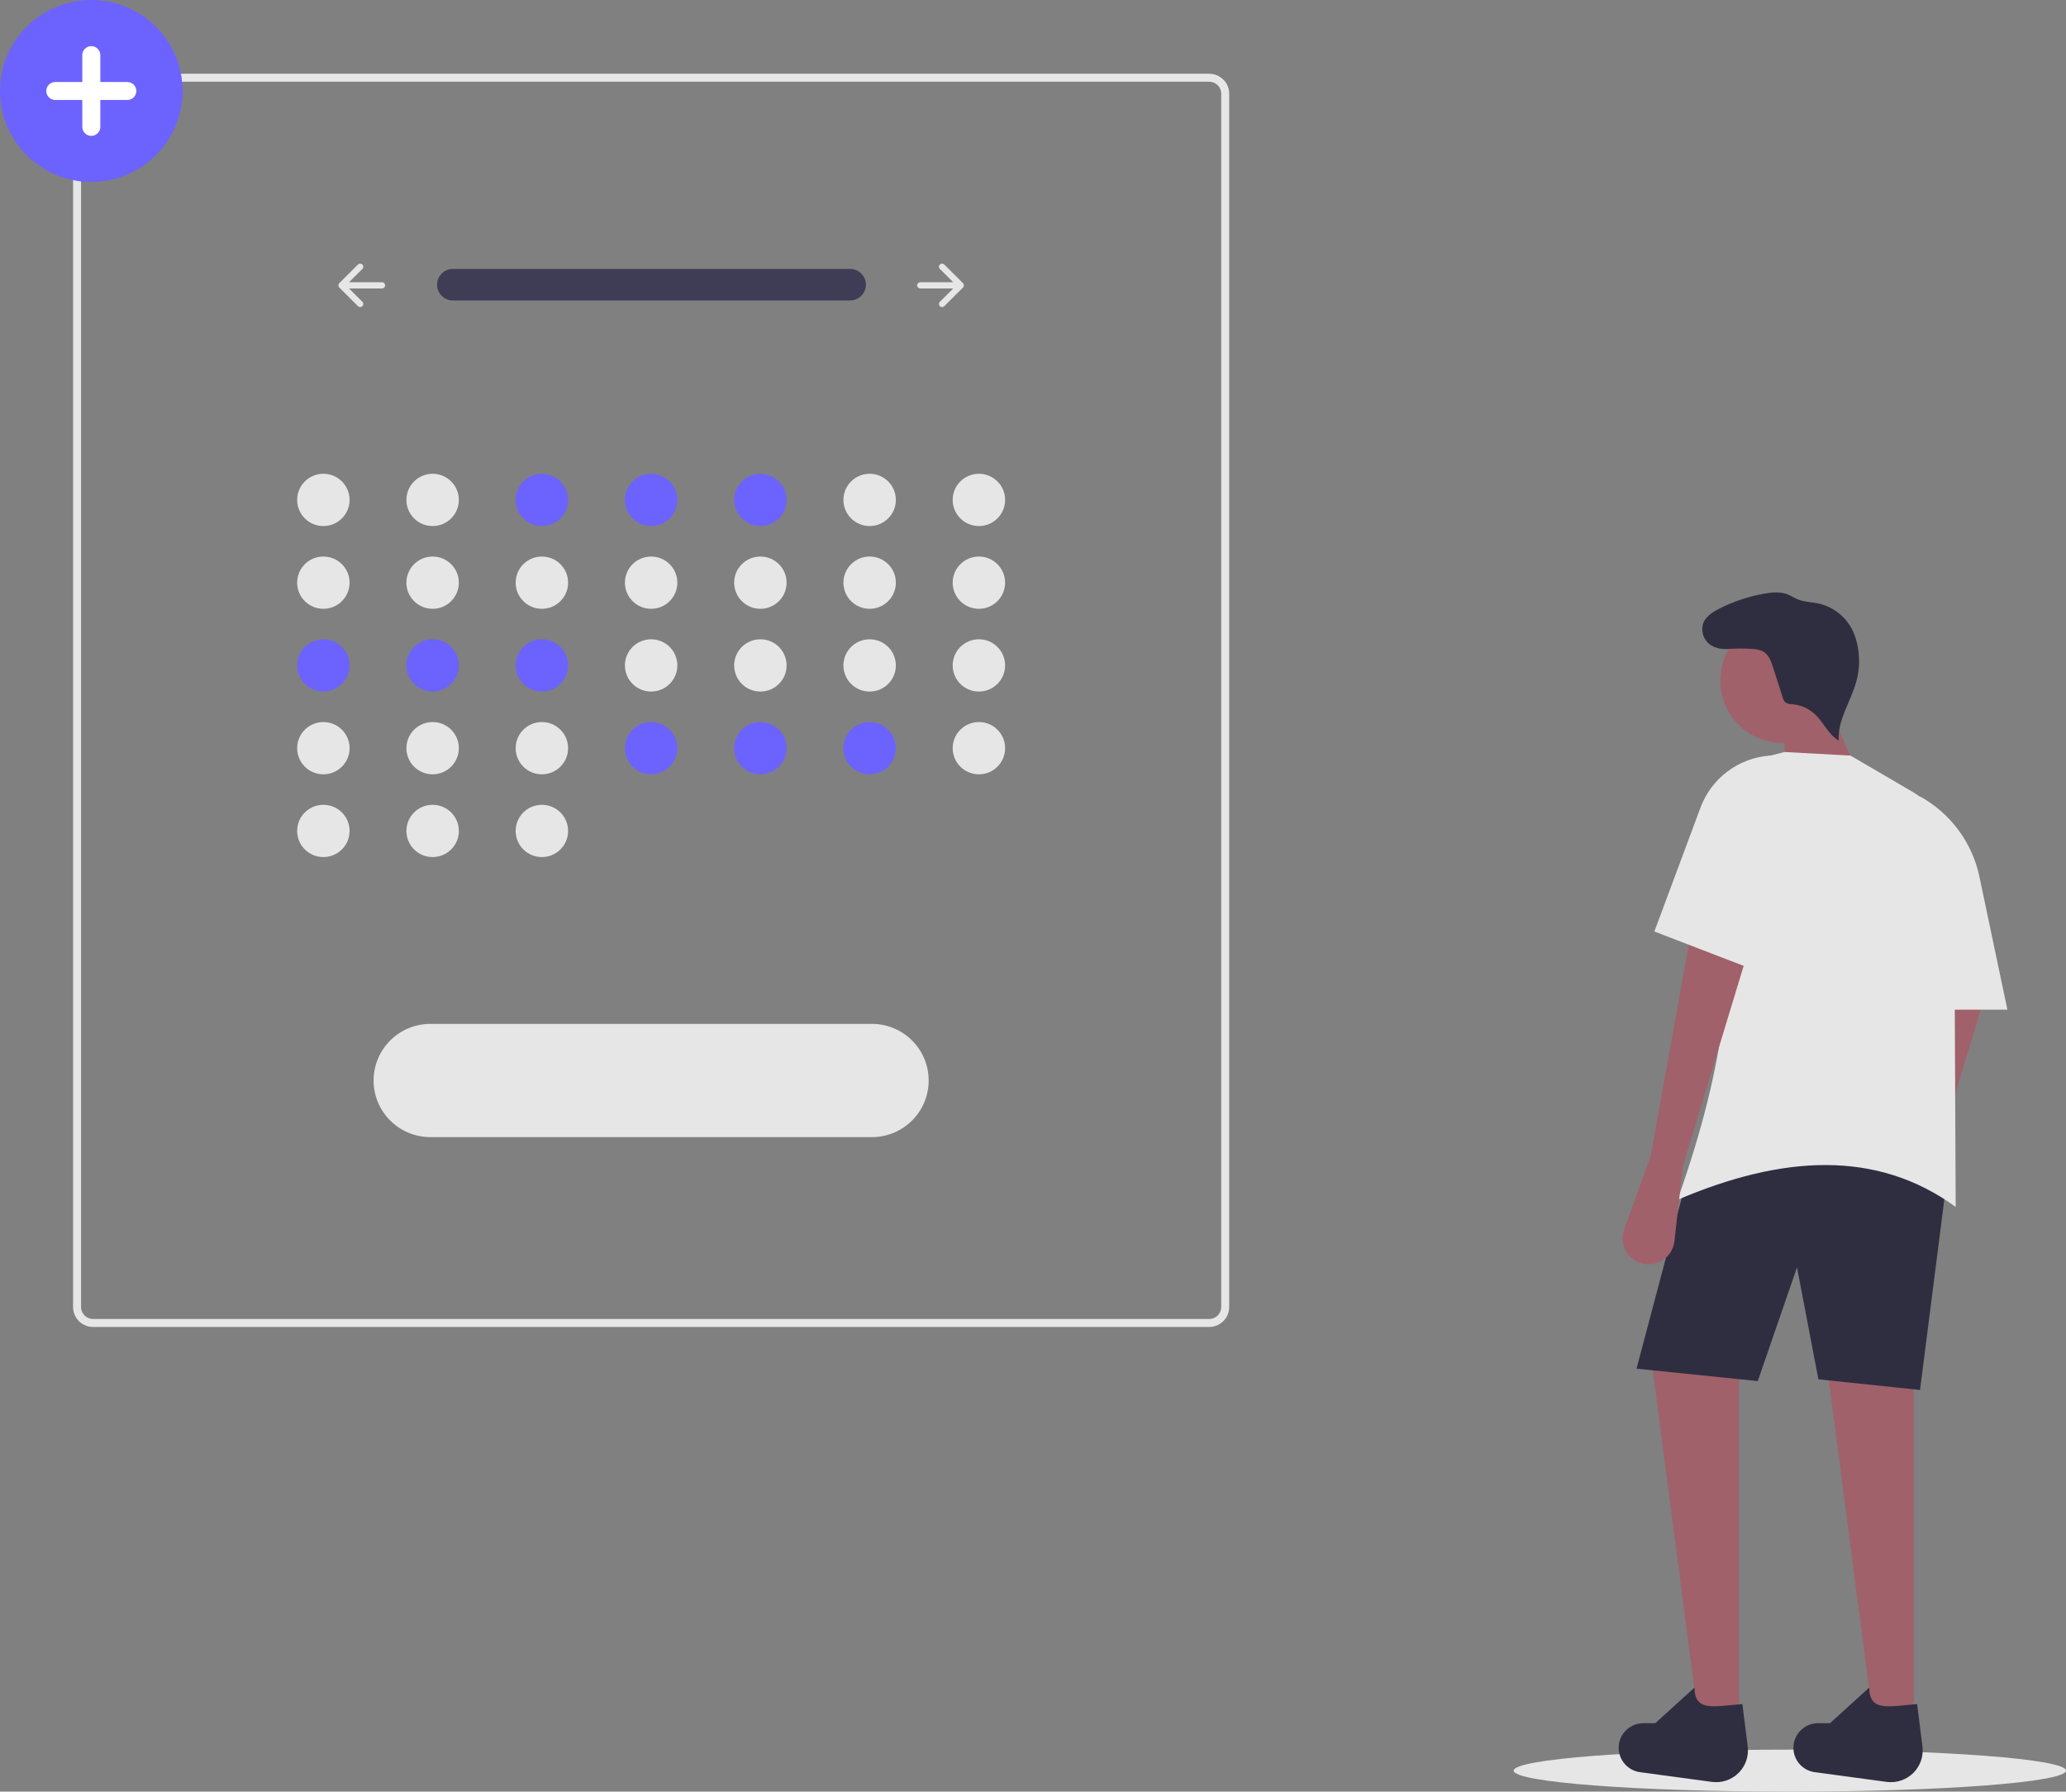 <svg width="188" height="163" viewBox="0 0 188 163" fill="none" xmlns="http://www.w3.org/2000/svg">
<rect x="0" y="0" width="188" height="163" fill="#808080" stroke="none"/>
<g clip-path="url(#clip0_1173_19191)">
<path d="M162.87 163C176.749 163 188 162.145 188 161.09C188 160.035 176.749 159.18 162.87 159.18C148.991 159.18 137.74 160.035 137.74 161.09C137.74 162.145 148.991 163 162.87 163Z" fill="#E6E6E6"/>
<path d="M172.608 106.41L170.177 113.165C169.993 113.677 169.992 114.237 170.175 114.75C170.357 115.262 170.712 115.696 171.179 115.978C171.518 116.183 171.904 116.3 172.301 116.317C172.698 116.334 173.093 116.252 173.449 116.077C173.806 115.903 174.113 115.641 174.341 115.317C174.569 114.994 174.712 114.618 174.757 114.224L175.528 107.38L181.369 88.141L176.339 85.716L172.608 106.41Z" fill="#A0616A"/>
<path d="M170.579 157.419H174.149V122.821L166.036 122.659L170.579 157.419Z" fill="#A0616A"/>
<path d="M154.679 157.419H158.248V122.821L150.136 122.659L154.679 157.419Z" fill="#A0616A"/>
<path d="M174.717 126.458L165.469 125.488L163.522 115.303L159.952 125.65L148.919 124.518L153.462 107.38C161.767 101.757 169.654 101.88 177.151 107.38L174.717 126.458Z" fill="#2F2E41"/>
<path d="M159.037 158.893C159.092 159.332 159.045 159.778 158.9 160.196C158.755 160.614 158.515 160.993 158.2 161.304C157.884 161.615 157.501 161.85 157.08 161.991C156.659 162.131 156.211 162.173 155.771 162.113L149.195 161.225C148.607 161.133 148.08 160.813 147.728 160.334C147.377 159.856 147.23 159.258 147.321 158.672C147.402 158.143 147.671 157.661 148.079 157.313C148.486 156.964 149.005 156.773 149.542 156.773H150.626L154.193 153.534C154.228 155.74 155.859 155.25 158.553 155.035L159.037 158.893Z" fill="#2F2E41"/>
<path d="M174.937 158.893C174.992 159.332 174.945 159.778 174.8 160.196C174.655 160.614 174.415 160.993 174.1 161.304C173.784 161.615 173.401 161.85 172.98 161.991C172.559 162.131 172.111 162.173 171.671 162.113L165.096 161.225C164.508 161.133 163.98 160.813 163.628 160.334C163.277 159.856 163.13 159.258 163.221 158.672C163.303 158.143 163.571 157.661 163.979 157.313C164.386 156.964 164.905 156.773 165.442 156.773H166.526L170.093 153.534C170.129 155.74 171.759 155.25 174.453 155.035L174.937 158.893Z" fill="#2F2E41"/>
<path d="M162.264 67.608C165.423 67.608 167.984 65.057 167.984 61.909C167.984 58.761 165.423 56.21 162.264 56.21C159.106 56.21 156.545 58.761 156.545 61.909C156.545 65.057 159.106 67.608 162.264 67.608Z" fill="#A0616A"/>
<path d="M169.525 71.488L162.386 72.135V65.829L166.118 63.566L169.525 71.488Z" fill="#A0616A"/>
<path d="M177.962 109.806C170.78 104.565 162.156 105.098 152.651 109.159C156.957 97.011 158.792 85.689 155.409 76.111C155.409 74.419 155.975 72.775 157.016 71.438C158.057 70.101 159.516 69.148 161.161 68.729L162.386 68.416L168.389 68.74L174.026 72.033C175.176 72.704 176.13 73.662 176.795 74.813C177.46 75.964 177.813 77.267 177.819 78.595L177.962 109.806Z" fill="#E6E6E6"/>
<path d="M150.217 105.117L147.787 111.872C147.603 112.384 147.602 112.944 147.784 113.456C147.967 113.969 148.322 114.403 148.788 114.684C149.128 114.89 149.514 115.006 149.911 115.024C150.308 115.041 150.703 114.959 151.059 114.784C151.416 114.609 151.722 114.348 151.951 114.024C152.179 113.7 152.322 113.324 152.367 112.931L153.138 106.087L158.979 86.847L153.949 84.422L150.217 105.117Z" fill="#A0616A"/>
<path d="M182.667 91.859H174.717V72.458C176.092 73.219 177.286 74.266 178.22 75.528C179.153 76.79 179.803 78.237 180.125 79.771L182.667 91.859Z" fill="#E6E6E6"/>
<path d="M157.904 58.823C157.554 58.988 157.169 59.063 156.783 59.042C156.398 59.021 156.023 58.905 155.693 58.704C155.371 58.492 155.127 58.18 155 57.816C154.873 57.452 154.87 57.057 154.99 56.691C155.232 56.073 155.842 55.686 156.434 55.384C157.74 54.718 159.14 54.252 160.585 54.002C161.275 53.883 162.005 53.818 162.656 54.072C162.979 54.197 163.268 54.397 163.588 54.528C164.176 54.77 164.832 54.771 165.455 54.902C166.093 55.041 166.693 55.314 167.215 55.704C167.737 56.094 168.169 56.591 168.482 57.162C168.687 57.55 168.844 57.962 168.951 58.388C169.251 59.552 169.247 60.774 168.939 61.937C168.45 63.779 167.203 65.472 167.315 67.374C166.394 66.839 165.962 65.751 165.192 65.015C164.62 64.471 163.88 64.137 163.093 64.067C162.878 64.076 162.665 64.022 162.48 63.912C162.346 63.781 162.253 63.614 162.213 63.431L161.346 60.725C161.17 60.175 160.957 59.577 160.458 59.281C160.151 59.126 159.811 59.044 159.466 59.041C158.642 58.981 157.814 58.989 156.99 59.064" fill="#2F2E41"/>
<path d="M159.79 88.303L150.542 84.746L154.742 73.469C155.231 72.156 156.09 71.011 157.215 70.172C158.341 69.334 159.686 68.836 161.088 68.74L159.79 88.303Z" fill="#E6E6E6"/>
<path d="M110.036 120.725H8.466C7.984 120.724 7.522 120.533 7.181 120.194C6.84 119.854 6.649 119.393 6.648 118.913V8.522C6.649 8.042 6.84 7.581 7.181 7.242C7.522 6.902 7.984 6.711 8.466 6.71H110.036C110.518 6.711 110.98 6.902 111.321 7.242C111.662 7.581 111.854 8.042 111.854 8.522V118.913C111.854 119.393 111.662 119.854 111.321 120.194C110.98 120.533 110.518 120.724 110.036 120.725ZM8.466 7.435C8.177 7.435 7.9 7.55 7.695 7.754C7.491 7.958 7.376 8.234 7.375 8.522V118.913C7.376 119.201 7.491 119.478 7.695 119.681C7.9 119.885 8.177 120 8.466 120H110.036C110.325 120 110.603 119.885 110.807 119.681C111.012 119.478 111.127 119.201 111.127 118.913V8.522C111.127 8.234 111.012 7.958 110.807 7.754C110.603 7.55 110.325 7.435 110.036 7.435H8.466Z" fill="#E6E6E6"/>
<path d="M29.426 47.859C30.743 47.859 31.812 46.794 31.812 45.481C31.812 44.168 30.743 43.103 29.426 43.103C28.108 43.103 27.04 44.168 27.04 45.481C27.04 46.794 28.108 47.859 29.426 47.859Z" fill="#E6E6E6"/>
<path d="M39.368 47.859C40.685 47.859 41.754 46.794 41.754 45.481C41.754 44.168 40.685 43.103 39.368 43.103C38.05 43.103 36.981 44.168 36.981 45.481C36.981 46.794 38.05 47.859 39.368 47.859Z" fill="#E6E6E6"/>
<path d="M49.309 47.859C50.627 47.859 51.696 46.794 51.696 45.481C51.696 44.168 50.627 43.103 49.309 43.103C47.992 43.103 46.923 44.168 46.923 45.481C46.923 46.794 47.992 47.859 49.309 47.859Z" fill="#6C63FF"/>
<path d="M59.251 47.859C60.569 47.859 61.637 46.794 61.637 45.481C61.637 44.168 60.569 43.103 59.251 43.103C57.934 43.103 56.865 44.168 56.865 45.481C56.865 46.794 57.934 47.859 59.251 47.859Z" fill="#6C63FF"/>
<path d="M69.193 47.859C70.511 47.859 71.579 46.794 71.579 45.481C71.579 44.168 70.511 43.103 69.193 43.103C67.875 43.103 66.807 44.168 66.807 45.481C66.807 46.794 67.875 47.859 69.193 47.859Z" fill="#6C63FF"/>
<path d="M79.135 47.859C80.453 47.859 81.521 46.794 81.521 45.481C81.521 44.168 80.453 43.103 79.135 43.103C77.817 43.103 76.749 44.168 76.749 45.481C76.749 46.794 77.817 47.859 79.135 47.859Z" fill="#E6E6E6"/>
<path d="M89.077 47.859C90.395 47.859 91.463 46.794 91.463 45.481C91.463 44.168 90.395 43.103 89.077 43.103C87.759 43.103 86.691 44.168 86.691 45.481C86.691 46.794 87.759 47.859 89.077 47.859Z" fill="#E6E6E6"/>
<path d="M29.426 55.388C30.743 55.388 31.812 54.323 31.812 53.01C31.812 51.697 30.743 50.633 29.426 50.633C28.108 50.633 27.04 51.697 27.04 53.01C27.04 54.323 28.108 55.388 29.426 55.388Z" fill="#E6E6E6"/>
<path d="M39.368 55.388C40.685 55.388 41.754 54.323 41.754 53.01C41.754 51.697 40.685 50.633 39.368 50.633C38.05 50.633 36.981 51.697 36.981 53.01C36.981 54.323 38.05 55.388 39.368 55.388Z" fill="#E6E6E6"/>
<path d="M49.309 55.388C50.627 55.388 51.696 54.323 51.696 53.01C51.696 51.697 50.627 50.633 49.309 50.633C47.992 50.633 46.923 51.697 46.923 53.01C46.923 54.323 47.992 55.388 49.309 55.388Z" fill="#E6E6E6"/>
<path d="M59.251 55.388C60.569 55.388 61.637 54.323 61.637 53.01C61.637 51.697 60.569 50.633 59.251 50.633C57.934 50.633 56.865 51.697 56.865 53.01C56.865 54.323 57.934 55.388 59.251 55.388Z" fill="#E6E6E6"/>
<path d="M69.193 55.388C70.511 55.388 71.579 54.323 71.579 53.01C71.579 51.697 70.511 50.633 69.193 50.633C67.875 50.633 66.807 51.697 66.807 53.01C66.807 54.323 67.875 55.388 69.193 55.388Z" fill="#E6E6E6"/>
<path d="M79.135 55.388C80.453 55.388 81.521 54.323 81.521 53.01C81.521 51.697 80.453 50.633 79.135 50.633C77.817 50.633 76.749 51.697 76.749 53.01C76.749 54.323 77.817 55.388 79.135 55.388Z" fill="#E6E6E6"/>
<path d="M89.077 55.388C90.395 55.388 91.463 54.323 91.463 53.01C91.463 51.697 90.395 50.633 89.077 50.633C87.759 50.633 86.691 51.697 86.691 53.01C86.691 54.323 87.759 55.388 89.077 55.388Z" fill="#E6E6E6"/>
<path d="M29.426 62.917C30.743 62.917 31.812 61.852 31.812 60.539C31.812 59.226 30.743 58.162 29.426 58.162C28.108 58.162 27.04 59.226 27.04 60.539C27.04 61.852 28.108 62.917 29.426 62.917Z" fill="#6C63FF"/>
<path d="M39.368 62.917C40.685 62.917 41.754 61.852 41.754 60.539C41.754 59.226 40.685 58.162 39.368 58.162C38.05 58.162 36.981 59.226 36.981 60.539C36.981 61.852 38.05 62.917 39.368 62.917Z" fill="#6C63FF"/>
<path d="M49.309 62.917C50.627 62.917 51.696 61.852 51.696 60.539C51.696 59.226 50.627 58.162 49.309 58.162C47.992 58.162 46.923 59.226 46.923 60.539C46.923 61.852 47.992 62.917 49.309 62.917Z" fill="#6C63FF"/>
<path d="M59.251 62.917C60.569 62.917 61.637 61.852 61.637 60.539C61.637 59.226 60.569 58.162 59.251 58.162C57.934 58.162 56.865 59.226 56.865 60.539C56.865 61.852 57.934 62.917 59.251 62.917Z" fill="#E6E6E6"/>
<path d="M69.193 62.917C70.511 62.917 71.579 61.852 71.579 60.539C71.579 59.226 70.511 58.162 69.193 58.162C67.875 58.162 66.807 59.226 66.807 60.539C66.807 61.852 67.875 62.917 69.193 62.917Z" fill="#E6E6E6"/>
<path d="M79.135 62.917C80.453 62.917 81.521 61.852 81.521 60.539C81.521 59.226 80.453 58.162 79.135 58.162C77.817 58.162 76.749 59.226 76.749 60.539C76.749 61.852 77.817 62.917 79.135 62.917Z" fill="#E6E6E6"/>
<path d="M89.077 62.917C90.395 62.917 91.463 61.852 91.463 60.539C91.463 59.226 90.395 58.162 89.077 58.162C87.759 58.162 86.691 59.226 86.691 60.539C86.691 61.852 87.759 62.917 89.077 62.917Z" fill="#E6E6E6"/>
<path d="M29.426 70.446C30.743 70.446 31.812 69.382 31.812 68.069C31.812 66.755 30.743 65.691 29.426 65.691C28.108 65.691 27.04 66.755 27.04 68.069C27.04 69.382 28.108 70.446 29.426 70.446Z" fill="#E6E6E6"/>
<path d="M39.368 70.446C40.685 70.446 41.754 69.382 41.754 68.069C41.754 66.755 40.685 65.691 39.368 65.691C38.05 65.691 36.981 66.755 36.981 68.069C36.981 69.382 38.05 70.446 39.368 70.446Z" fill="#E6E6E6"/>
<path d="M29.426 77.975C30.743 77.975 31.812 76.911 31.812 75.598C31.812 74.284 30.743 73.22 29.426 73.22C28.108 73.22 27.04 74.284 27.04 75.598C27.04 76.911 28.108 77.975 29.426 77.975Z" fill="#E6E6E6"/>
<path d="M39.368 77.975C40.685 77.975 41.754 76.911 41.754 75.598C41.754 74.284 40.685 73.22 39.368 73.22C38.05 73.22 36.981 74.284 36.981 75.598C36.981 76.911 38.05 77.975 39.368 77.975Z" fill="#E6E6E6"/>
<path d="M49.309 77.975C50.627 77.975 51.696 76.911 51.696 75.598C51.696 74.284 50.627 73.22 49.309 73.22C47.992 73.22 46.923 74.284 46.923 75.598C46.923 76.911 47.992 77.975 49.309 77.975Z" fill="#E6E6E6"/>
<path d="M49.309 70.446C50.627 70.446 51.696 69.382 51.696 68.069C51.696 66.755 50.627 65.691 49.309 65.691C47.992 65.691 46.923 66.755 46.923 68.069C46.923 69.382 47.992 70.446 49.309 70.446Z" fill="#E6E6E6"/>
<path d="M59.251 70.446C60.569 70.446 61.637 69.382 61.637 68.069C61.637 66.755 60.569 65.691 59.251 65.691C57.934 65.691 56.865 66.755 56.865 68.069C56.865 69.382 57.934 70.446 59.251 70.446Z" fill="#6C63FF"/>
<path d="M69.193 70.446C70.511 70.446 71.579 69.382 71.579 68.069C71.579 66.755 70.511 65.691 69.193 65.691C67.875 65.691 66.807 66.755 66.807 68.069C66.807 69.382 67.875 70.446 69.193 70.446Z" fill="#6C63FF"/>
<path d="M79.135 70.446C80.453 70.446 81.521 69.382 81.521 68.069C81.521 66.755 80.453 65.691 79.135 65.691C77.817 65.691 76.749 66.755 76.749 68.069C76.749 69.382 77.817 70.446 79.135 70.446Z" fill="#6C63FF"/>
<path d="M89.077 70.446C90.395 70.446 91.463 69.382 91.463 68.069C91.463 66.755 90.395 65.691 89.077 65.691C87.759 65.691 86.691 66.755 86.691 68.069C86.691 69.382 87.759 70.446 89.077 70.446Z" fill="#E6E6E6"/>
<path d="M41.189 24.465C40.811 24.471 40.45 24.625 40.185 24.893C39.92 25.162 39.771 25.524 39.771 25.901C39.771 26.278 39.92 26.64 40.185 26.908C40.45 27.177 40.811 27.331 41.189 27.337H77.329C77.518 27.34 77.707 27.306 77.883 27.237C78.059 27.168 78.22 27.065 78.356 26.934C78.492 26.802 78.601 26.646 78.677 26.473C78.752 26.299 78.792 26.113 78.796 25.924C78.799 25.736 78.764 25.548 78.695 25.373C78.625 25.197 78.521 25.037 78.389 24.901C78.258 24.766 78.1 24.657 77.927 24.582C77.753 24.508 77.566 24.467 77.376 24.465C77.36 24.464 77.345 24.464 77.329 24.465H41.189Z" fill="#3F3D56"/>
<path d="M85.525 24.064C85.498 24.091 85.477 24.122 85.463 24.156C85.449 24.191 85.441 24.227 85.441 24.264C85.441 24.301 85.449 24.338 85.463 24.372C85.477 24.407 85.498 24.438 85.525 24.464L86.742 25.677H83.74C83.664 25.677 83.592 25.707 83.539 25.76C83.486 25.813 83.456 25.885 83.456 25.96C83.456 26.035 83.486 26.107 83.539 26.16C83.592 26.213 83.664 26.243 83.74 26.243H86.742L85.525 27.456C85.498 27.482 85.477 27.514 85.463 27.548C85.449 27.582 85.441 27.619 85.441 27.656C85.441 27.693 85.449 27.73 85.463 27.764C85.477 27.798 85.498 27.829 85.525 27.856C85.551 27.882 85.582 27.903 85.617 27.917C85.651 27.931 85.688 27.939 85.725 27.939C85.762 27.939 85.799 27.931 85.834 27.917C85.868 27.903 85.899 27.882 85.926 27.856L87.627 26.16C87.681 26.107 87.71 26.035 87.71 25.96C87.71 25.885 87.681 25.813 87.627 25.76L85.926 24.064C85.899 24.038 85.868 24.017 85.834 24.003C85.799 23.989 85.762 23.982 85.725 23.982C85.688 23.982 85.651 23.989 85.617 24.003C85.582 24.017 85.551 24.038 85.525 24.064Z" fill="#E6E6E6"/>
<path d="M32.978 24.064C33.004 24.091 33.025 24.122 33.039 24.156C33.054 24.191 33.061 24.227 33.061 24.264C33.061 24.301 33.054 24.338 33.039 24.372C33.025 24.407 33.004 24.438 32.978 24.464L31.76 25.677H34.763C34.838 25.677 34.91 25.707 34.964 25.76C35.017 25.813 35.047 25.885 35.047 25.96C35.047 26.035 35.017 26.107 34.964 26.16C34.91 26.213 34.838 26.243 34.763 26.243H31.76L32.978 27.456C33.031 27.509 33.061 27.581 33.061 27.656C33.061 27.731 33.031 27.803 32.978 27.856C32.925 27.909 32.853 27.939 32.778 27.939C32.702 27.939 32.63 27.909 32.577 27.856L30.875 26.16C30.822 26.107 30.792 26.035 30.792 25.96C30.792 25.885 30.822 25.813 30.875 25.76L32.577 24.064C32.603 24.038 32.635 24.017 32.669 24.003C32.703 23.989 32.74 23.982 32.778 23.982C32.815 23.982 32.852 23.989 32.886 24.003C32.92 24.017 32.952 24.038 32.978 24.064Z" fill="#E6E6E6"/>
<path d="M39.169 93.151C38.489 93.15 37.817 93.283 37.189 93.542C36.562 93.8 35.991 94.18 35.511 94.658C35.03 95.137 34.649 95.705 34.389 96.33C34.129 96.955 33.995 97.625 33.995 98.302C33.995 98.979 34.129 99.649 34.389 100.274C34.649 100.9 35.03 101.468 35.511 101.946C35.991 102.425 36.562 102.804 37.189 103.063C37.817 103.321 38.489 103.454 39.169 103.454H79.334C80.013 103.454 80.686 103.321 81.313 103.063C81.941 102.804 82.511 102.425 82.992 101.946C83.472 101.468 83.853 100.9 84.113 100.274C84.373 99.649 84.507 98.979 84.507 98.302C84.507 97.625 84.373 96.955 84.113 96.33C83.853 95.705 83.472 95.137 82.992 94.658C82.511 94.18 81.941 93.8 81.313 93.542C80.686 93.283 80.013 93.15 79.334 93.151H39.169Z" fill="#E6E6E6"/>
<path d="M8.308 16.557C6.665 16.557 5.059 16.072 3.692 15.162C2.326 14.252 1.261 12.96 0.632 11.447C0.004 9.934 -0.161 8.27 0.16 6.664C0.48 5.058 1.271 3.583 2.433 2.425C3.595 1.267 5.076 0.479 6.687 0.159C8.299 -0.16 9.969 0.004 11.487 0.63C13.005 1.257 14.303 2.318 15.216 3.679C16.129 5.041 16.616 6.641 16.616 8.279C16.613 10.474 15.737 12.578 14.18 14.13C12.622 15.682 10.511 16.555 8.308 16.557Z" fill="#6C63FF"/>
<path d="M11.586 7.462H9.128V5.012C9.128 4.796 9.041 4.588 8.888 4.435C8.734 4.282 8.525 4.196 8.308 4.196C8.091 4.196 7.882 4.282 7.729 4.435C7.575 4.588 7.488 4.796 7.488 5.012V7.462H5.03C4.812 7.462 4.604 7.548 4.45 7.701C4.297 7.854 4.21 8.062 4.21 8.279C4.21 8.495 4.297 8.703 4.45 8.856C4.604 9.009 4.812 9.095 5.03 9.095H7.488V11.545C7.488 11.762 7.575 11.97 7.729 12.123C7.882 12.276 8.091 12.362 8.308 12.362C8.525 12.362 8.734 12.276 8.888 12.123C9.041 11.97 9.128 11.762 9.128 11.545V9.095H11.586C11.803 9.095 12.012 9.009 12.166 8.856C12.319 8.703 12.406 8.495 12.406 8.279C12.406 8.062 12.319 7.854 12.166 7.701C12.012 7.548 11.803 7.462 11.586 7.462Z" fill="white"/>
</g>
<defs>
<clipPath id="clip0_1173_19191">
<rect width="188" height="163" fill="white"/>
</clipPath>
</defs>
</svg>
